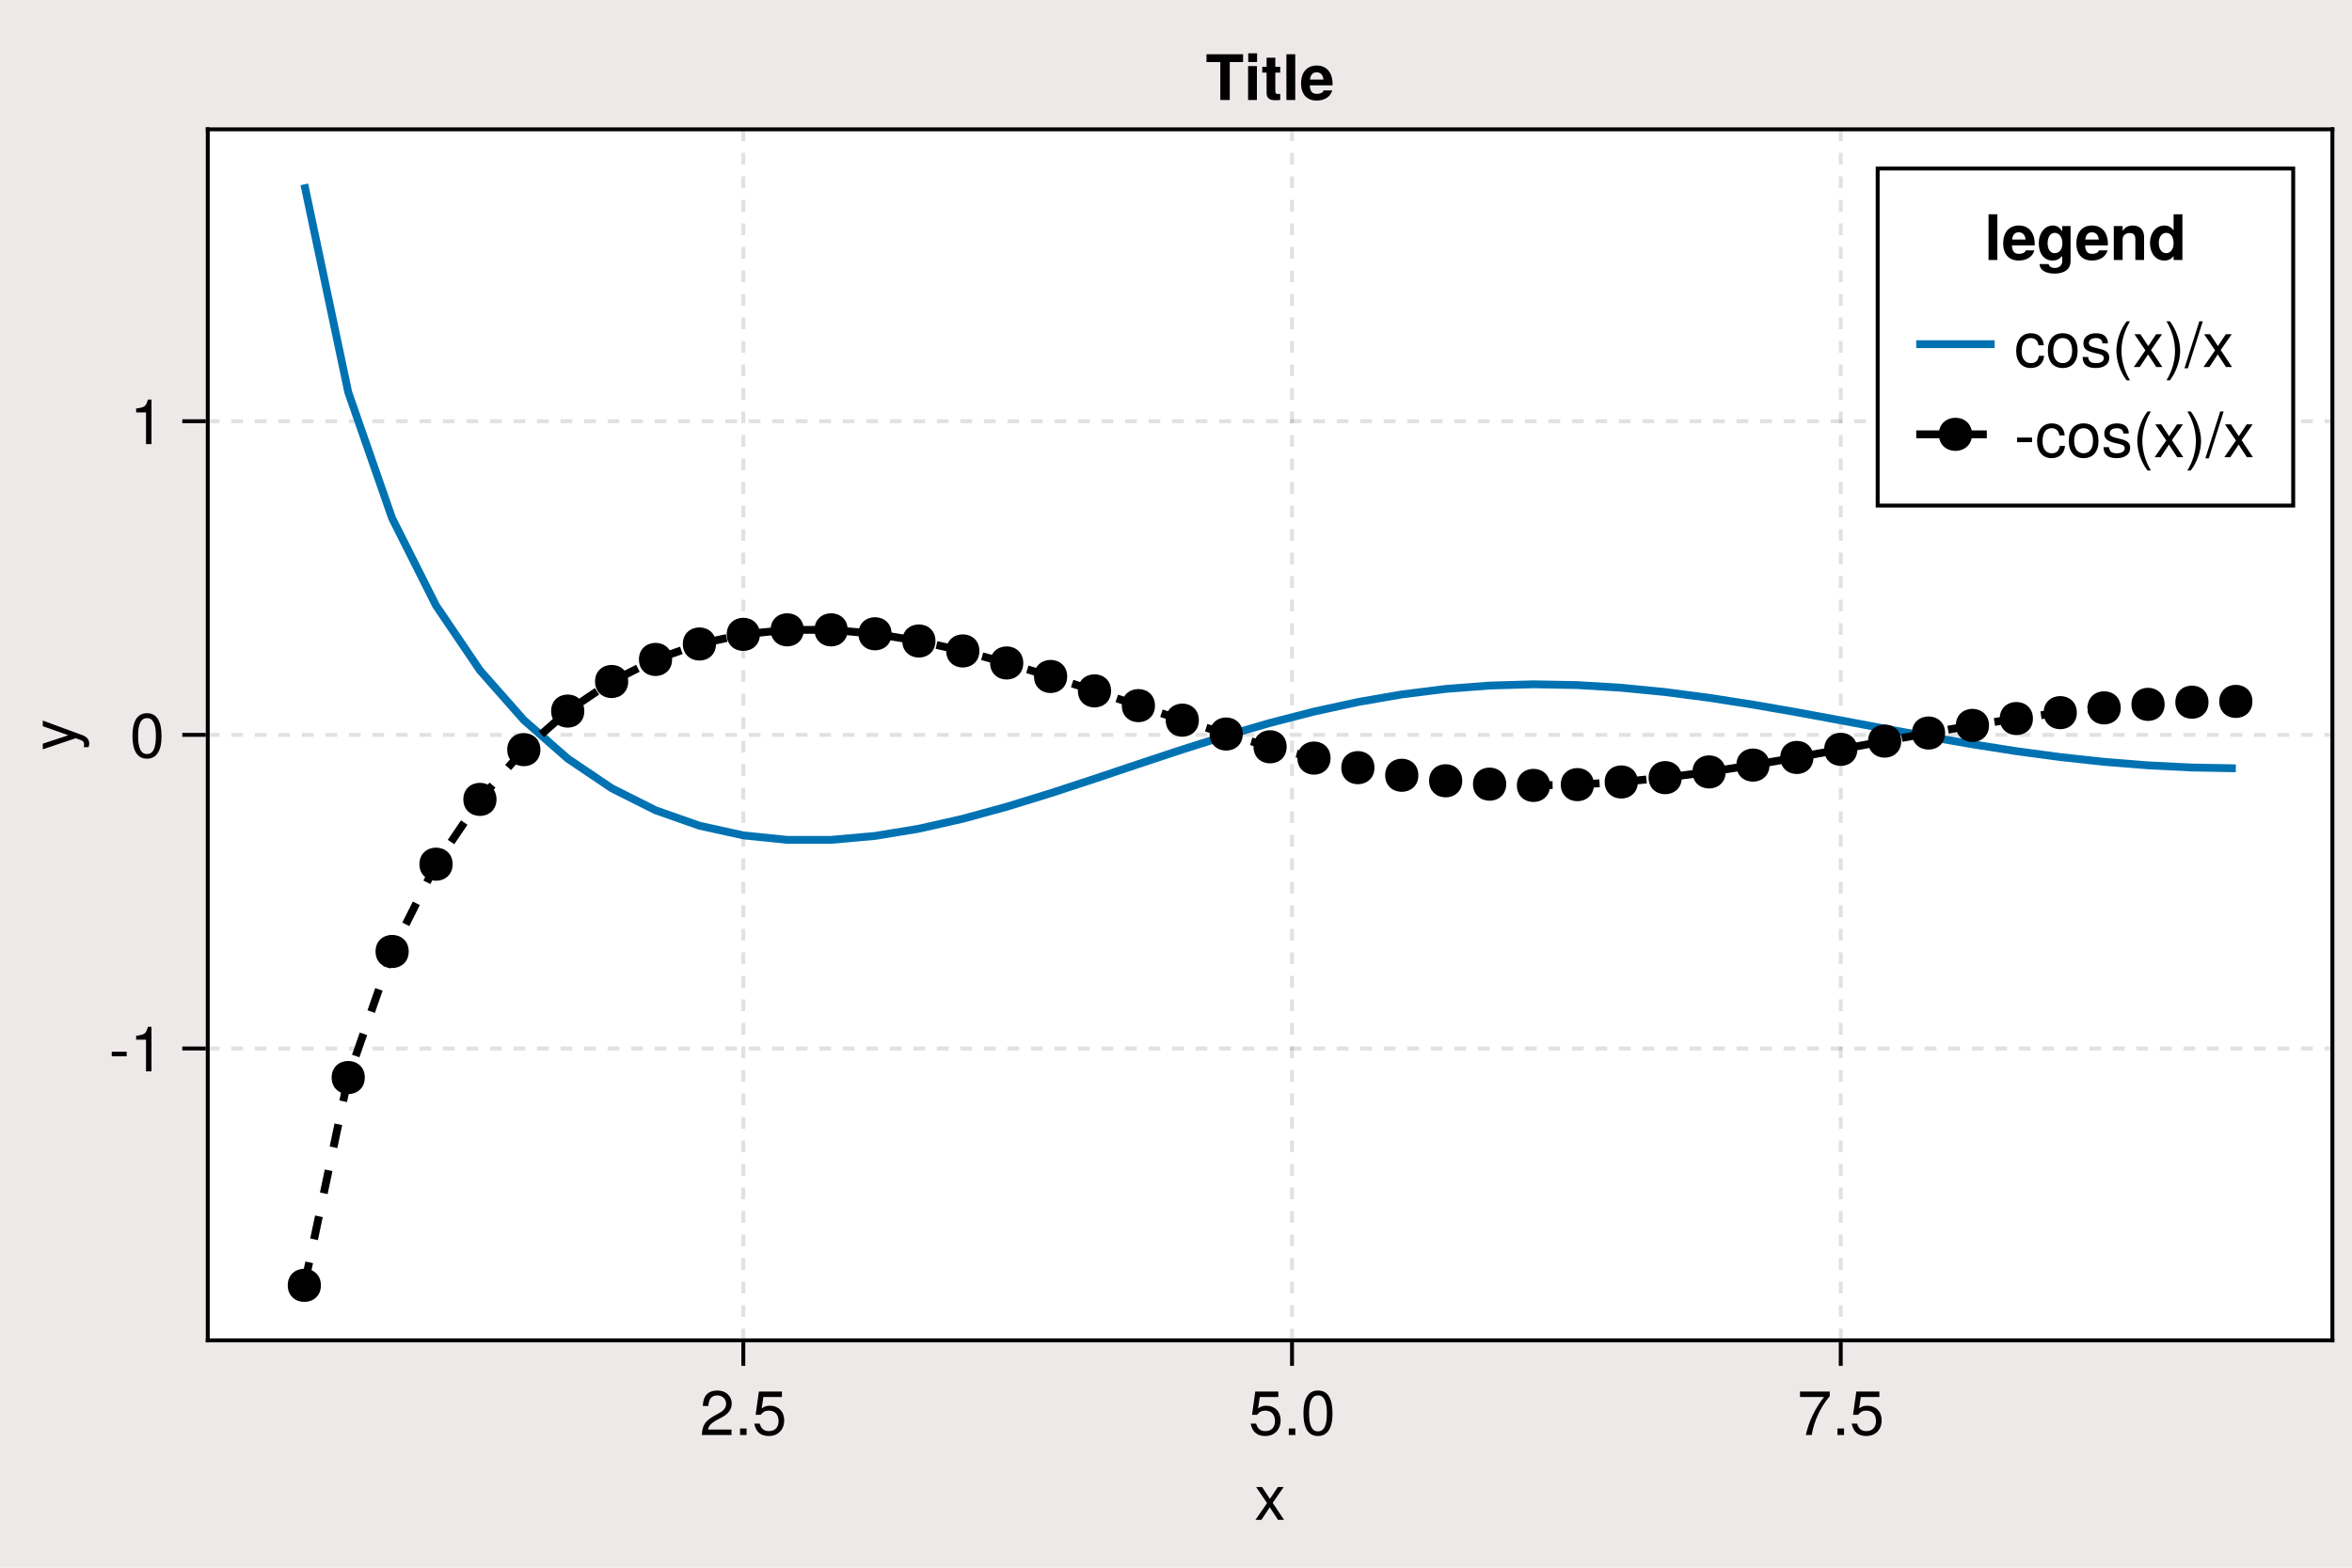 <?xml version="1.0" encoding="UTF-8"?>
<svg xmlns="http://www.w3.org/2000/svg" xmlns:xlink="http://www.w3.org/1999/xlink" width="450pt" height="300pt" viewBox="0 0 450 300" version="1.1">
<defs>
<g>
<symbol overflow="visible" id="glyph0-0-dmaV2WRz">
<path style="stroke:none;" d="M 0.234 -8.75 C 0.234 -8.75 0.234 0 0.234 0 C 0.234 0 5.641 0 5.641 0 C 5.641 0 5.641 -8.75 5.641 -8.75 C 5.641 -8.75 0.234 -8.75 0.234 -8.75 Z M 0.859 -0.625 C 0.859 -0.625 0.859 -8.125 0.859 -8.125 C 0.859 -8.125 5.016 -8.125 5.016 -8.125 C 5.016 -8.125 5.016 -0.625 5.016 -0.625 C 5.016 -0.625 0.859 -0.625 0.859 -0.625 Z M 0.859 -0.625 "/>
</symbol>
<symbol overflow="visible" id="glyph0-1-dmaV2WRz">
<path style="stroke:none;" d="M 5.672 0 C 5.672 0 4.516 0 4.516 0 C 4.516 0 2.938 -2.406 2.938 -2.406 C 2.938 -2.406 1.344 0 1.344 0 C 1.344 0 0.203 0 0.203 0 C 0.203 0 2.422 -3.203 2.422 -3.203 C 2.422 -3.203 0.328 -6.281 0.328 -6.281 C 0.328 -6.281 1.469 -6.281 1.469 -6.281 C 1.469 -6.281 2.969 -4.016 2.969 -4.016 C 2.969 -4.016 4.484 -6.281 4.484 -6.281 C 4.484 -6.281 5.609 -6.281 5.609 -6.281 C 5.609 -6.281 3.5 -3.25 3.5 -3.25 C 3.5 -3.25 5.672 0 5.672 0 Z M 5.672 0 "/>
</symbol>
<symbol overflow="visible" id="glyph0-2-dmaV2WRz">
<path style="stroke:none;" d="M 6.234 -7.438 C 4.453 -5.312 3.25 -2.75 2.781 0 C 2.781 0 1.656 0 1.656 0 C 2.25 -2.656 3.453 -5.141 5.141 -7.281 C 5.141 -7.281 0.547 -7.281 0.547 -7.281 C 0.547 -7.281 0.547 -8.328 0.547 -8.328 C 0.547 -8.328 6.234 -8.328 6.234 -8.328 C 6.234 -8.328 6.234 -7.438 6.234 -7.438 Z M 6.234 -7.438 "/>
</symbol>
<symbol overflow="visible" id="glyph1-0-dmaV2WRz">
<path style="stroke:none;" d="M 0.234 -8.75 C 0.234 -8.75 0.234 0 0.234 0 C 0.234 0 5.641 0 5.641 0 C 5.641 0 5.641 -8.75 5.641 -8.75 C 5.641 -8.75 0.234 -8.75 0.234 -8.75 Z M 0.859 -0.625 C 0.859 -0.625 0.859 -8.125 0.859 -8.125 C 0.859 -8.125 5.016 -8.125 5.016 -8.125 C 5.016 -8.125 5.016 -0.625 5.016 -0.625 C 5.016 -0.625 0.859 -0.625 0.859 -0.625 Z M 0.859 -0.625 "/>
</symbol>
<symbol overflow="visible" id="glyph1-1-dmaV2WRz">
<path style="stroke:none;" d="M 6.125 -6.016 C 6.125 -4.969 5.516 -4.078 4.328 -3.438 C 4.328 -3.438 3.125 -2.797 3.125 -2.797 C 2.094 -2.188 1.703 -1.734 1.594 -1.047 C 1.594 -1.047 6.078 -1.047 6.078 -1.047 C 6.078 -1.047 6.078 0 6.078 0 C 6.078 0 0.406 0 0.406 0 C 0.5 -1.875 1.016 -2.672 2.797 -3.688 C 2.797 -3.688 3.906 -4.312 3.906 -4.312 C 4.656 -4.734 5.047 -5.312 5.047 -5.984 C 5.047 -6.906 4.328 -7.578 3.375 -7.578 C 2.328 -7.578 1.734 -6.984 1.656 -5.562 C 1.656 -5.562 0.594 -5.562 0.594 -5.562 C 0.656 -7.625 1.672 -8.516 3.406 -8.516 C 5.016 -8.516 6.125 -7.453 6.125 -6.016 Z M 6.125 -6.016 "/>
</symbol>
<symbol overflow="visible" id="glyph1-2-dmaV2WRz">
<path style="stroke:none;" d="M 2.297 0 C 2.297 0 1.047 0 1.047 0 C 1.047 0 1.047 -1.25 1.047 -1.25 C 1.047 -1.25 2.297 -1.25 2.297 -1.25 C 2.297 -1.25 2.297 0 2.297 0 Z M 2.297 0 "/>
</symbol>
<symbol overflow="visible" id="glyph1-3-dmaV2WRz">
<path style="stroke:none;" d="M 6.156 -2.812 C 6.156 -1.016 4.953 0.188 3.234 0.188 C 1.734 0.188 0.766 -0.484 0.422 -2.188 C 0.422 -2.188 1.469 -2.188 1.469 -2.188 C 1.734 -1.219 2.297 -0.75 3.219 -0.75 C 4.375 -0.75 5.078 -1.453 5.078 -2.672 C 5.078 -3.938 4.359 -4.672 3.219 -4.672 C 2.562 -4.672 2.141 -4.469 1.656 -3.875 C 1.656 -3.875 0.688 -3.875 0.688 -3.875 C 0.688 -3.875 1.312 -8.328 1.312 -8.328 C 1.312 -8.328 5.719 -8.328 5.719 -8.328 C 5.719 -8.328 5.719 -7.281 5.719 -7.281 C 5.719 -7.281 2.172 -7.281 2.172 -7.281 C 2.172 -7.281 1.844 -5.094 1.844 -5.094 C 2.328 -5.453 2.812 -5.609 3.406 -5.609 C 5.047 -5.609 6.156 -4.5 6.156 -2.812 Z M 6.156 -2.812 "/>
</symbol>
<symbol overflow="visible" id="glyph1-4-dmaV2WRz">
<path style="stroke:none;" d="M 6.078 -4.094 C 6.078 -1.297 5.094 0.188 3.297 0.188 C 1.469 0.188 0.516 -1.297 0.516 -4.156 C 0.516 -7.016 1.469 -8.516 3.297 -8.516 C 5.141 -8.516 6.078 -7.047 6.078 -4.094 Z M 5 -4.188 C 5 -6.469 4.438 -7.578 3.297 -7.578 C 2.156 -7.578 1.594 -6.484 1.594 -4.156 C 1.594 -1.828 2.156 -0.703 3.281 -0.703 C 4.453 -0.703 5 -1.781 5 -4.188 Z M 5 -4.188 "/>
</symbol>
<symbol overflow="visible" id="glyph1-5-dmaV2WRz">
<path style="stroke:none;" d="M 4.156 0 C 4.156 0 3.109 0 3.109 0 C 3.109 0 3.109 -6.062 3.109 -6.062 C 3.109 -6.062 1.219 -6.062 1.219 -6.062 C 1.219 -6.062 1.219 -6.812 1.219 -6.812 C 2.859 -7.016 3.094 -7.203 3.469 -8.516 C 3.469 -8.516 4.156 -8.516 4.156 -8.516 C 4.156 -8.516 4.156 0 4.156 0 Z M 4.156 0 "/>
</symbol>
<symbol overflow="visible" id="glyph2-0-dmaV2WRz">
<path style="stroke:none;" d="M -8.75 -0.234 C -8.75 -0.234 0 -0.234 0 -0.234 C 0 -0.234 0 -5.641 0 -5.641 C 0 -5.641 -8.75 -5.641 -8.75 -5.641 C -8.75 -5.641 -8.75 -0.234 -8.75 -0.234 Z M -0.625 -0.859 C -0.625 -0.859 -8.125 -0.859 -8.125 -0.859 C -8.125 -0.859 -8.125 -5.016 -8.125 -5.016 C -8.125 -5.016 -0.625 -5.016 -0.625 -5.016 C -0.625 -5.016 -0.625 -0.859 -0.625 -0.859 Z M -0.625 -0.859 "/>
</symbol>
<symbol overflow="visible" id="glyph2-1-dmaV2WRz">
<path style="stroke:none;" d="M -6.281 -5.734 C -6.281 -5.734 1.312 -2.938 1.312 -2.938 C 2.219 -2.609 2.609 -2.031 2.609 -1.312 C 2.609 -1.062 2.562 -0.859 2.453 -0.641 C 2.453 -0.641 1.562 -0.641 1.562 -0.641 C 1.609 -0.859 1.625 -1.031 1.625 -1.172 C 1.625 -1.609 1.469 -1.812 1.016 -1.984 C 1.016 -1.984 0.031 -2.359 0.031 -2.359 C 0.031 -2.359 -6.281 -0.234 -6.281 -0.234 C -6.281 -0.234 -6.281 -1.312 -6.281 -1.312 C -6.281 -1.312 -1.391 -2.922 -1.391 -2.922 C -1.391 -2.922 -6.281 -4.656 -6.281 -4.656 C -6.281 -4.656 -6.281 -5.734 -6.281 -5.734 Z M -6.281 -5.734 "/>
</symbol>
<symbol overflow="visible" id="glyph3-0-dmaV2WRz">
<path style="stroke:none;" d="M 0.234 -8.75 C 0.234 -8.75 0.234 0 0.234 0 C 0.234 0 5.641 0 5.641 0 C 5.641 0 5.641 -8.75 5.641 -8.75 C 5.641 -8.75 0.234 -8.75 0.234 -8.75 Z M 0.859 -0.625 C 0.859 -0.625 0.859 -8.125 0.859 -8.125 C 0.859 -8.125 5.016 -8.125 5.016 -8.125 C 5.016 -8.125 5.016 -0.625 5.016 -0.625 C 5.016 -0.625 0.859 -0.625 0.859 -0.625 Z M 0.859 -0.625 "/>
</symbol>
<symbol overflow="visible" id="glyph3-1-dmaV2WRz">
<path style="stroke:none;" d="M 3.406 -2.875 C 3.406 -2.875 0.547 -2.875 0.547 -2.875 C 0.547 -2.875 0.547 -3.75 0.547 -3.75 C 0.547 -3.75 3.406 -3.75 3.406 -3.75 C 3.406 -3.75 3.406 -2.875 3.406 -2.875 Z M 3.406 -2.875 "/>
</symbol>
<symbol overflow="visible" id="glyph4-0-dmaV2WRz">
<path style="stroke:none;" d="M 0.234 -8.75 C 0.234 -8.75 0.234 0 0.234 0 C 0.234 0 5.641 0 5.641 0 C 5.641 0 5.641 -8.75 5.641 -8.75 C 5.641 -8.75 0.234 -8.75 0.234 -8.75 Z M 0.859 -0.625 C 0.859 -0.625 0.859 -8.125 0.859 -8.125 C 0.859 -8.125 5.016 -8.125 5.016 -8.125 C 5.016 -8.125 5.016 -0.625 5.016 -0.625 C 5.016 -0.625 0.859 -0.625 0.859 -0.625 Z M 0.859 -0.625 "/>
</symbol>
<symbol overflow="visible" id="glyph4-1-dmaV2WRz">
<path style="stroke:none;" d="M 6.078 -4.094 C 6.078 -1.297 5.094 0.188 3.297 0.188 C 1.469 0.188 0.516 -1.297 0.516 -4.156 C 0.516 -7.016 1.469 -8.516 3.297 -8.516 C 5.141 -8.516 6.078 -7.047 6.078 -4.094 Z M 5 -4.188 C 5 -6.469 4.438 -7.578 3.297 -7.578 C 2.156 -7.578 1.594 -6.484 1.594 -4.156 C 1.594 -1.828 2.156 -0.703 3.281 -0.703 C 4.453 -0.703 5 -1.781 5 -4.188 Z M 5 -4.188 "/>
</symbol>
<symbol overflow="visible" id="glyph4-2-dmaV2WRz">
<path style="stroke:none;" d="M 4.156 0 C 4.156 0 3.109 0 3.109 0 C 3.109 0 3.109 -6.062 3.109 -6.062 C 3.109 -6.062 1.219 -6.062 1.219 -6.062 C 1.219 -6.062 1.219 -6.812 1.219 -6.812 C 2.859 -7.016 3.094 -7.203 3.469 -8.516 C 3.469 -8.516 4.156 -8.516 4.156 -8.516 C 4.156 -8.516 4.156 0 4.156 0 Z M 4.156 0 "/>
</symbol>
<symbol overflow="visible" id="glyph5-0-dmaV2WRz">
<path style="stroke:none;" d="M 0.234 -8.75 C 0.234 -8.75 0.234 0 0.234 0 C 0.234 0 5.641 0 5.641 0 C 5.641 0 5.641 -8.75 5.641 -8.75 C 5.641 -8.75 0.234 -8.75 0.234 -8.75 Z M 0.859 -0.625 C 0.859 -0.625 0.859 -8.125 0.859 -8.125 C 0.859 -8.125 5.016 -8.125 5.016 -8.125 C 5.016 -8.125 5.016 -0.625 5.016 -0.625 C 5.016 -0.625 0.859 -0.625 0.859 -0.625 Z M 0.859 -0.625 "/>
</symbol>
<symbol overflow="visible" id="glyph5-1-dmaV2WRz">
<path style="stroke:none;" d="M 7.172 -7.25 C 7.172 -7.25 4.625 -7.25 4.625 -7.25 C 4.625 -7.25 4.625 0 4.625 0 C 4.625 0 2.812 0 2.812 0 C 2.812 0 2.812 -7.25 2.812 -7.25 C 2.812 -7.25 0.172 -7.25 0.172 -7.25 C 0.172 -7.25 0.172 -8.75 0.172 -8.75 C 0.172 -8.75 7.172 -8.75 7.172 -8.75 C 7.172 -8.75 7.172 -7.25 7.172 -7.25 Z M 7.172 -7.25 "/>
</symbol>
<symbol overflow="visible" id="glyph5-2-dmaV2WRz">
<path style="stroke:none;" d="M 6.484 0.219 C 6.484 1.734 5.359 2.609 3.406 2.609 C 1.625 2.609 0.562 1.844 0.547 0.781 C 0.547 0.781 2.281 0.781 2.281 0.781 C 2.406 1.266 2.828 1.531 3.469 1.531 C 4.312 1.531 4.891 1 4.891 0.219 C 4.891 0.219 4.891 -0.75 4.891 -0.75 C 4.266 -0.125 3.812 0.109 3.062 0.109 C 1.469 0.109 0.406 -1.156 0.406 -3.172 C 0.406 -5.172 1.562 -6.594 3.094 -6.594 C 3.844 -6.594 4.391 -6.25 4.891 -5.484 C 4.891 -5.484 4.891 -6.484 4.891 -6.484 C 4.891 -6.484 6.484 -6.484 6.484 -6.484 C 6.484 -6.484 6.484 0.219 6.484 0.219 Z M 4.922 -3.188 C 4.922 -4.391 4.297 -5.188 3.453 -5.188 C 2.641 -5.188 2.094 -4.422 2.094 -3.188 C 2.094 -2.016 2.641 -1.297 3.438 -1.297 C 4.312 -1.297 4.922 -2.016 4.922 -3.188 Z M 4.922 -3.188 "/>
</symbol>
<symbol overflow="visible" id="glyph5-3-dmaV2WRz">
<path style="stroke:none;" d="M 6.297 -3 C 6.297 -3 6.281 -2.797 6.281 -2.797 C 6.281 -2.797 1.938 -2.797 1.938 -2.797 C 1.984 -1.531 2.5 -1.172 3.281 -1.172 C 3.906 -1.172 4.422 -1.359 4.578 -1.828 C 4.578 -1.828 6.234 -1.828 6.234 -1.828 C 5.859 -0.547 4.688 0.109 3.234 0.109 C 1.391 0.109 0.266 -1.078 0.266 -3.156 C 0.266 -5.328 1.406 -6.594 3.266 -6.594 C 5.172 -6.594 6.297 -5.234 6.297 -3 Z M 4.547 -3.906 C 4.469 -4.844 3.953 -5.297 3.234 -5.297 C 2.5 -5.297 2.078 -4.812 1.969 -3.906 C 1.969 -3.906 4.547 -3.906 4.547 -3.906 Z M 4.547 -3.906 "/>
</symbol>
<symbol overflow="visible" id="glyph5-4-dmaV2WRz">
<path style="stroke:none;" d="M 6.547 0 C 6.547 0 4.875 0 4.875 0 C 4.875 0 4.875 -4 4.875 -4 C 4.875 -4.766 4.516 -5.156 3.797 -5.156 C 2.969 -5.156 2.438 -4.656 2.438 -3.891 C 2.438 -3.891 2.438 0 2.438 0 C 2.438 0 0.75 0 0.75 0 C 0.75 0 0.75 -6.484 0.75 -6.484 C 0.75 -6.484 2.438 -6.484 2.438 -6.484 C 2.438 -6.484 2.438 -5.547 2.438 -5.547 C 2.922 -6.266 3.5 -6.594 4.375 -6.594 C 5.766 -6.594 6.547 -5.766 6.547 -4.344 C 6.547 -4.344 6.547 0 6.547 0 Z M 6.547 0 "/>
</symbol>
<symbol overflow="visible" id="glyph5-5-dmaV2WRz">
<path style="stroke:none;" d="M 6.547 0 C 6.547 0 4.859 0 4.859 0 C 4.859 0 4.859 -0.75 4.859 -0.75 C 4.438 -0.188 3.875 0.109 3.078 0.109 C 1.359 0.109 0.344 -1.391 0.344 -3.234 C 0.344 -5.188 1.531 -6.594 3.078 -6.594 C 3.875 -6.594 4.438 -6.281 4.859 -5.641 C 4.859 -5.641 4.859 -8.75 4.859 -8.75 C 4.859 -8.75 6.547 -8.75 6.547 -8.75 C 6.547 -8.75 6.547 0 6.547 0 Z M 4.859 -3.203 C 4.859 -4.438 4.297 -5.188 3.438 -5.188 C 2.609 -5.188 2.031 -4.422 2.031 -3.234 C 2.031 -2.047 2.609 -1.297 3.438 -1.297 C 4.281 -1.297 4.859 -2.031 4.859 -3.203 Z M 4.859 -3.203 "/>
</symbol>
<symbol overflow="visible" id="glyph6-0-dmaV2WRz">
<path style="stroke:none;" d="M 0.234 -8.75 C 0.234 -8.75 0.234 0 0.234 0 C 0.234 0 5.641 0 5.641 0 C 5.641 0 5.641 -8.75 5.641 -8.75 C 5.641 -8.75 0.234 -8.75 0.234 -8.75 Z M 0.859 -0.625 C 0.859 -0.625 0.859 -8.125 0.859 -8.125 C 0.859 -8.125 5.016 -8.125 5.016 -8.125 C 5.016 -8.125 5.016 -0.625 5.016 -0.625 C 5.016 -0.625 0.859 -0.625 0.859 -0.625 Z M 0.859 -0.625 "/>
</symbol>
<symbol overflow="visible" id="glyph6-1-dmaV2WRz">
<path style="stroke:none;" d="M 2.484 0 C 2.484 0 0.797 0 0.797 0 C 0.797 0 0.797 -6.484 0.797 -6.484 C 0.797 -6.484 2.484 -6.484 2.484 -6.484 C 2.484 -6.484 2.484 0 2.484 0 Z M 2.516 -7.266 C 2.516 -7.266 0.828 -7.266 0.828 -7.266 C 0.828 -7.266 0.828 -8.938 0.828 -8.938 C 0.828 -8.938 2.516 -8.938 2.516 -8.938 C 2.516 -8.938 2.516 -7.266 2.516 -7.266 Z M 2.516 -7.266 "/>
</symbol>
<symbol overflow="visible" id="glyph6-2-dmaV2WRz">
<path style="stroke:none;" d="M 3.609 0 C 3.312 0.016 3.016 0.047 2.641 0.047 C 1.531 0.047 1 -0.375 1 -1.391 C 1 -1.391 1 -5.234 1 -5.234 C 1 -5.234 0.172 -5.234 0.172 -5.234 C 0.172 -5.234 0.172 -6.344 0.172 -6.344 C 0.172 -6.344 1 -6.344 1 -6.344 C 1 -6.344 1 -8.094 1 -8.094 C 1 -8.094 2.672 -8.094 2.672 -8.094 C 2.672 -8.094 2.672 -6.344 2.672 -6.344 C 2.672 -6.344 3.609 -6.344 3.609 -6.344 C 3.609 -6.344 3.609 -5.234 3.609 -5.234 C 3.609 -5.234 2.672 -5.234 2.672 -5.234 C 2.672 -5.234 2.672 -1.844 2.672 -1.844 C 2.672 -1.266 2.781 -1.141 3.234 -1.141 C 3.344 -1.141 3.438 -1.156 3.609 -1.172 C 3.609 -1.172 3.609 0 3.609 0 Z M 3.609 0 "/>
</symbol>
<symbol overflow="visible" id="glyph6-3-dmaV2WRz">
<path style="stroke:none;" d="M 2.484 0 C 2.484 0 0.797 0 0.797 0 C 0.797 0 0.797 -8.75 0.797 -8.75 C 0.797 -8.75 2.484 -8.75 2.484 -8.75 C 2.484 -8.75 2.484 0 2.484 0 Z M 2.484 0 "/>
</symbol>
<symbol overflow="visible" id="glyph6-4-dmaV2WRz">
<path style="stroke:none;" d="M 6.297 -3 C 6.297 -3 6.281 -2.797 6.281 -2.797 C 6.281 -2.797 1.938 -2.797 1.938 -2.797 C 1.984 -1.531 2.5 -1.172 3.281 -1.172 C 3.906 -1.172 4.422 -1.359 4.578 -1.828 C 4.578 -1.828 6.234 -1.828 6.234 -1.828 C 5.859 -0.547 4.688 0.109 3.234 0.109 C 1.391 0.109 0.266 -1.078 0.266 -3.156 C 0.266 -5.328 1.406 -6.594 3.266 -6.594 C 5.172 -6.594 6.297 -5.234 6.297 -3 Z M 4.547 -3.906 C 4.469 -4.844 3.953 -5.297 3.234 -5.297 C 2.5 -5.297 2.078 -4.812 1.969 -3.906 C 1.969 -3.906 4.547 -3.906 4.547 -3.906 Z M 4.547 -3.906 "/>
</symbol>
<symbol overflow="visible" id="glyph7-0-dmaV2WRz">
<path style="stroke:none;" d="M 0.234 -8.75 C 0.234 -8.75 0.234 0 0.234 0 C 0.234 0 5.641 0 5.641 0 C 5.641 0 5.641 -8.75 5.641 -8.75 C 5.641 -8.75 0.234 -8.75 0.234 -8.75 Z M 0.859 -0.625 C 0.859 -0.625 0.859 -8.125 0.859 -8.125 C 0.859 -8.125 5.016 -8.125 5.016 -8.125 C 5.016 -8.125 5.016 -0.625 5.016 -0.625 C 5.016 -0.625 0.859 -0.625 0.859 -0.625 Z M 0.859 -0.625 "/>
</symbol>
<symbol overflow="visible" id="glyph7-1-dmaV2WRz">
<path style="stroke:none;" d="M 2.484 0 C 2.484 0 0.797 0 0.797 0 C 0.797 0 0.797 -8.75 0.797 -8.75 C 0.797 -8.75 2.484 -8.75 2.484 -8.75 C 2.484 -8.75 2.484 0 2.484 0 Z M 2.484 0 "/>
</symbol>
<symbol overflow="visible" id="glyph7-2-dmaV2WRz">
<path style="stroke:none;" d="M 6.297 -3 C 6.297 -3 6.281 -2.797 6.281 -2.797 C 6.281 -2.797 1.938 -2.797 1.938 -2.797 C 1.984 -1.531 2.5 -1.172 3.281 -1.172 C 3.906 -1.172 4.422 -1.359 4.578 -1.828 C 4.578 -1.828 6.234 -1.828 6.234 -1.828 C 5.859 -0.547 4.688 0.109 3.234 0.109 C 1.391 0.109 0.266 -1.078 0.266 -3.156 C 0.266 -5.328 1.406 -6.594 3.266 -6.594 C 5.172 -6.594 6.297 -5.234 6.297 -3 Z M 4.547 -3.906 C 4.469 -4.844 3.953 -5.297 3.234 -5.297 C 2.5 -5.297 2.078 -4.812 1.969 -3.906 C 1.969 -3.906 4.547 -3.906 4.547 -3.906 Z M 4.547 -3.906 "/>
</symbol>
<symbol overflow="visible" id="glyph8-0-dmaV2WRz">
<path style="stroke:none;" d="M 0.234 -8.75 C 0.234 -8.75 0.234 0 0.234 0 C 0.234 0 5.641 0 5.641 0 C 5.641 0 5.641 -8.75 5.641 -8.75 C 5.641 -8.75 0.234 -8.75 0.234 -8.75 Z M 0.859 -0.625 C 0.859 -0.625 0.859 -8.125 0.859 -8.125 C 0.859 -8.125 5.016 -8.125 5.016 -8.125 C 5.016 -8.125 5.016 -0.625 5.016 -0.625 C 5.016 -0.625 0.859 -0.625 0.859 -0.625 Z M 0.859 -0.625 "/>
</symbol>
<symbol overflow="visible" id="glyph8-1-dmaV2WRz">
<path style="stroke:none;" d="M 5.719 -2.156 C 5.609 -0.719 4.656 0.188 3.156 0.188 C 1.453 0.188 0.375 -1.062 0.375 -3.078 C 0.375 -5.172 1.469 -6.469 3.172 -6.469 C 4.578 -6.469 5.531 -5.719 5.656 -4.172 C 5.656 -4.172 4.641 -4.172 4.641 -4.172 C 4.531 -5.047 4 -5.547 3.156 -5.547 C 2.062 -5.547 1.422 -4.656 1.422 -3.078 C 1.422 -1.594 2.078 -0.75 3.188 -0.75 C 4.031 -0.75 4.547 -1.156 4.719 -2.156 C 4.719 -2.156 5.719 -2.156 5.719 -2.156 Z M 5.719 -2.156 "/>
</symbol>
<symbol overflow="visible" id="glyph8-2-dmaV2WRz">
<path style="stroke:none;" d="M 6.125 -3.094 C 6.125 -1.031 5.047 0.188 3.281 0.188 C 1.484 0.188 0.438 -1.031 0.438 -3.141 C 0.438 -5.25 1.5 -6.469 3.266 -6.469 C 5.078 -6.469 6.125 -5.266 6.125 -3.094 Z M 5.078 -3.109 C 5.078 -4.672 4.406 -5.547 3.281 -5.547 C 2.156 -5.547 1.469 -4.656 1.469 -3.141 C 1.469 -1.625 2.156 -0.75 3.281 -0.75 C 4.375 -0.75 5.078 -1.625 5.078 -3.109 Z M 5.078 -3.109 "/>
</symbol>
<symbol overflow="visible" id="glyph8-3-dmaV2WRz">
<path style="stroke:none;" d="M 5.516 -1.766 C 5.516 -0.547 4.5 0.188 2.922 0.188 C 1.266 0.188 0.453 -0.469 0.406 -1.922 C 0.406 -1.922 1.469 -1.922 1.469 -1.922 C 1.594 -0.953 2.094 -0.75 3 -0.75 C 3.875 -0.75 4.469 -1.094 4.469 -1.688 C 4.469 -2.141 4.188 -2.344 3.484 -2.516 C 3.484 -2.516 2.562 -2.734 2.562 -2.734 C 1.062 -3.094 0.562 -3.562 0.562 -4.547 C 0.562 -5.719 1.516 -6.469 2.969 -6.469 C 4.422 -6.469 5.25 -5.766 5.25 -4.531 C 5.25 -4.531 4.203 -4.531 4.203 -4.531 C 4.172 -5.203 3.75 -5.547 2.938 -5.547 C 2.125 -5.547 1.609 -5.172 1.609 -4.594 C 1.609 -4.156 1.953 -3.891 2.766 -3.703 C 2.766 -3.703 3.734 -3.469 3.734 -3.469 C 4.984 -3.172 5.516 -2.703 5.516 -1.766 Z M 5.516 -1.766 "/>
</symbol>
<symbol overflow="visible" id="glyph8-4-dmaV2WRz">
<path style="stroke:none;" d="M 3.484 2.547 C 3.484 2.547 2.828 2.547 2.828 2.547 C 1.625 0.969 0.875 -1.219 0.875 -3.109 C 0.875 -4.984 1.625 -7.172 2.828 -8.75 C 2.828 -8.75 3.484 -8.75 3.484 -8.75 C 2.438 -7.047 1.844 -5.016 1.844 -3.109 C 1.844 -1.188 2.438 0.828 3.484 2.547 Z M 3.484 2.547 "/>
</symbol>
<symbol overflow="visible" id="glyph8-5-dmaV2WRz">
<path style="stroke:none;" d="M 5.672 0 C 5.672 0 4.516 0 4.516 0 C 4.516 0 2.938 -2.406 2.938 -2.406 C 2.938 -2.406 1.344 0 1.344 0 C 1.344 0 0.203 0 0.203 0 C 0.203 0 2.422 -3.203 2.422 -3.203 C 2.422 -3.203 0.328 -6.281 0.328 -6.281 C 0.328 -6.281 1.469 -6.281 1.469 -6.281 C 1.469 -6.281 2.969 -4.016 2.969 -4.016 C 2.969 -4.016 4.484 -6.281 4.484 -6.281 C 4.484 -6.281 5.609 -6.281 5.609 -6.281 C 5.609 -6.281 3.5 -3.25 3.5 -3.25 C 3.5 -3.25 5.672 0 5.672 0 Z M 5.672 0 "/>
</symbol>
<symbol overflow="visible" id="glyph8-6-dmaV2WRz">
<path style="stroke:none;" d="M 3.078 -3.094 C 3.078 -1.219 2.312 0.969 1.109 2.547 C 1.109 2.547 0.453 2.547 0.453 2.547 C 1.516 0.844 2.094 -1.188 2.094 -3.094 C 2.094 -5.016 1.516 -7.031 0.453 -8.75 C 0.453 -8.75 1.109 -8.75 1.109 -8.75 C 2.312 -7.172 3.078 -4.984 3.078 -3.094 Z M 3.078 -3.094 "/>
</symbol>
<symbol overflow="visible" id="glyph9-0-dmaV2WRz">
<path style="stroke:none;" d="M 0.234 -8.75 C 0.234 -8.75 0.234 0 0.234 0 C 0.234 0 5.641 0 5.641 0 C 5.641 0 5.641 -8.75 5.641 -8.75 C 5.641 -8.75 0.234 -8.75 0.234 -8.75 Z M 0.859 -0.625 C 0.859 -0.625 0.859 -8.125 0.859 -8.125 C 0.859 -8.125 5.016 -8.125 5.016 -8.125 C 5.016 -8.125 5.016 -0.625 5.016 -0.625 C 5.016 -0.625 0.859 -0.625 0.859 -0.625 Z M 0.859 -0.625 "/>
</symbol>
<symbol overflow="visible" id="glyph9-1-dmaV2WRz">
<path style="stroke:none;" d="M 3.406 -8.75 C 3.406 -8.75 0.562 0.234 0.562 0.234 C 0.562 0.234 -0.094 0.234 -0.094 0.234 C -0.094 0.234 2.75 -8.75 2.75 -8.75 C 2.75 -8.75 3.406 -8.75 3.406 -8.75 Z M 3.406 -8.75 "/>
</symbol>
<symbol overflow="visible" id="glyph10-0-dmaV2WRz">
<path style="stroke:none;" d="M 0.234 -8.75 C 0.234 -8.75 0.234 0 0.234 0 C 0.234 0 5.641 0 5.641 0 C 5.641 0 5.641 -8.75 5.641 -8.75 C 5.641 -8.75 0.234 -8.75 0.234 -8.75 Z M 0.859 -0.625 C 0.859 -0.625 0.859 -8.125 0.859 -8.125 C 0.859 -8.125 5.016 -8.125 5.016 -8.125 C 5.016 -8.125 5.016 -0.625 5.016 -0.625 C 5.016 -0.625 0.859 -0.625 0.859 -0.625 Z M 0.859 -0.625 "/>
</symbol>
<symbol overflow="visible" id="glyph10-1-dmaV2WRz">
<path style="stroke:none;" d="M 3.406 -2.875 C 3.406 -2.875 0.547 -2.875 0.547 -2.875 C 0.547 -2.875 0.547 -3.75 0.547 -3.75 C 0.547 -3.75 3.406 -3.75 3.406 -3.75 C 3.406 -3.75 3.406 -2.875 3.406 -2.875 Z M 3.406 -2.875 "/>
</symbol>
<symbol overflow="visible" id="glyph10-2-dmaV2WRz">
<path style="stroke:none;" d="M 5.719 -2.156 C 5.609 -0.719 4.656 0.188 3.156 0.188 C 1.453 0.188 0.375 -1.062 0.375 -3.078 C 0.375 -5.172 1.469 -6.469 3.172 -6.469 C 4.578 -6.469 5.531 -5.719 5.656 -4.172 C 5.656 -4.172 4.641 -4.172 4.641 -4.172 C 4.531 -5.047 4 -5.547 3.156 -5.547 C 2.062 -5.547 1.422 -4.656 1.422 -3.078 C 1.422 -1.594 2.078 -0.75 3.188 -0.75 C 4.031 -0.75 4.547 -1.156 4.719 -2.156 C 4.719 -2.156 5.719 -2.156 5.719 -2.156 Z M 5.719 -2.156 "/>
</symbol>
<symbol overflow="visible" id="glyph10-3-dmaV2WRz">
<path style="stroke:none;" d="M 6.125 -3.094 C 6.125 -1.031 5.047 0.188 3.281 0.188 C 1.484 0.188 0.438 -1.031 0.438 -3.141 C 0.438 -5.25 1.5 -6.469 3.266 -6.469 C 5.078 -6.469 6.125 -5.266 6.125 -3.094 Z M 5.078 -3.109 C 5.078 -4.672 4.406 -5.547 3.281 -5.547 C 2.156 -5.547 1.469 -4.656 1.469 -3.141 C 1.469 -1.625 2.156 -0.75 3.281 -0.75 C 4.375 -0.75 5.078 -1.625 5.078 -3.109 Z M 5.078 -3.109 "/>
</symbol>
<symbol overflow="visible" id="glyph10-4-dmaV2WRz">
<path style="stroke:none;" d="M 5.516 -1.766 C 5.516 -0.547 4.5 0.188 2.922 0.188 C 1.266 0.188 0.453 -0.469 0.406 -1.922 C 0.406 -1.922 1.469 -1.922 1.469 -1.922 C 1.594 -0.953 2.094 -0.75 3 -0.75 C 3.875 -0.75 4.469 -1.094 4.469 -1.688 C 4.469 -2.141 4.188 -2.344 3.484 -2.516 C 3.484 -2.516 2.562 -2.734 2.562 -2.734 C 1.062 -3.094 0.562 -3.562 0.562 -4.547 C 0.562 -5.719 1.516 -6.469 2.969 -6.469 C 4.422 -6.469 5.25 -5.766 5.25 -4.531 C 5.25 -4.531 4.203 -4.531 4.203 -4.531 C 4.172 -5.203 3.75 -5.547 2.938 -5.547 C 2.125 -5.547 1.609 -5.172 1.609 -4.594 C 1.609 -4.156 1.953 -3.891 2.766 -3.703 C 2.766 -3.703 3.734 -3.469 3.734 -3.469 C 4.984 -3.172 5.516 -2.703 5.516 -1.766 Z M 5.516 -1.766 "/>
</symbol>
<symbol overflow="visible" id="glyph10-5-dmaV2WRz">
<path style="stroke:none;" d="M 3.484 2.547 C 3.484 2.547 2.828 2.547 2.828 2.547 C 1.625 0.969 0.875 -1.219 0.875 -3.109 C 0.875 -4.984 1.625 -7.172 2.828 -8.75 C 2.828 -8.75 3.484 -8.75 3.484 -8.75 C 2.438 -7.047 1.844 -5.016 1.844 -3.109 C 1.844 -1.188 2.438 0.828 3.484 2.547 Z M 3.484 2.547 "/>
</symbol>
<symbol overflow="visible" id="glyph10-6-dmaV2WRz">
<path style="stroke:none;" d="M 5.672 0 C 5.672 0 4.516 0 4.516 0 C 4.516 0 2.938 -2.406 2.938 -2.406 C 2.938 -2.406 1.344 0 1.344 0 C 1.344 0 0.203 0 0.203 0 C 0.203 0 2.422 -3.203 2.422 -3.203 C 2.422 -3.203 0.328 -6.281 0.328 -6.281 C 0.328 -6.281 1.469 -6.281 1.469 -6.281 C 1.469 -6.281 2.969 -4.016 2.969 -4.016 C 2.969 -4.016 4.484 -6.281 4.484 -6.281 C 4.484 -6.281 5.609 -6.281 5.609 -6.281 C 5.609 -6.281 3.5 -3.25 3.5 -3.25 C 3.5 -3.25 5.672 0 5.672 0 Z M 5.672 0 "/>
</symbol>
<symbol overflow="visible" id="glyph10-7-dmaV2WRz">
<path style="stroke:none;" d="M 3.406 -8.75 C 3.406 -8.75 0.562 0.234 0.562 0.234 C 0.562 0.234 -0.094 0.234 -0.094 0.234 C -0.094 0.234 2.75 -8.75 2.75 -8.75 C 2.75 -8.75 3.406 -8.75 3.406 -8.75 Z M 3.406 -8.75 "/>
</symbol>
<symbol overflow="visible" id="glyph11-0-dmaV2WRz">
<path style="stroke:none;" d="M 0.234 -8.75 C 0.234 -8.75 0.234 0 0.234 0 C 0.234 0 5.641 0 5.641 0 C 5.641 0 5.641 -8.75 5.641 -8.75 C 5.641 -8.75 0.234 -8.75 0.234 -8.75 Z M 0.859 -0.625 C 0.859 -0.625 0.859 -8.125 0.859 -8.125 C 0.859 -8.125 5.016 -8.125 5.016 -8.125 C 5.016 -8.125 5.016 -0.625 5.016 -0.625 C 5.016 -0.625 0.859 -0.625 0.859 -0.625 Z M 0.859 -0.625 "/>
</symbol>
<symbol overflow="visible" id="glyph11-1-dmaV2WRz">
<path style="stroke:none;" d="M 3.078 -3.094 C 3.078 -1.219 2.312 0.969 1.109 2.547 C 1.109 2.547 0.453 2.547 0.453 2.547 C 1.516 0.844 2.094 -1.188 2.094 -3.094 C 2.094 -5.016 1.516 -7.031 0.453 -8.75 C 0.453 -8.75 1.109 -8.75 1.109 -8.75 C 2.312 -7.172 3.078 -4.984 3.078 -3.094 Z M 3.078 -3.094 "/>
</symbol>
</g>
</defs>
<g id="surface1-dmaV2WRz">
<rect x="0" y="0" width="450" height="300" style="fill:rgb(93.333%,91.373%,91.373%);fill-opacity:1;stroke:none;"/>
<path style=" stroke:none;fill-rule:nonzero;fill:rgb(100%,100%,100%);fill-opacity:1;" d="M 39.75 256.5 L 446.25 256.5 L 446.25 24.75 L 39.75 24.75 Z M 39.75 256.5 "/>
<path style="fill:none;stroke-width:1;stroke-linecap:butt;stroke-linejoin:miter;stroke:rgb(0%,0%,0%);stroke-opacity:0.12;stroke-dasharray:3,3;stroke-miterlimit:2;" d="M 189.62 342 L 189.62 33 " transform="matrix(0.75,0,0,0.75,0,0)"/>
<path style="fill:none;stroke-width:1;stroke-linecap:butt;stroke-linejoin:miter;stroke:rgb(0%,0%,0%);stroke-opacity:0.12;stroke-dasharray:3,3;stroke-miterlimit:2;" d="M 329.599 342 L 329.599 33 " transform="matrix(0.75,0,0,0.75,0,0)"/>
<path style="fill:none;stroke-width:1;stroke-linecap:butt;stroke-linejoin:miter;stroke:rgb(0%,0%,0%);stroke-opacity:0.12;stroke-dasharray:3,3;stroke-miterlimit:2;" d="M 469.578 342 L 469.578 33 " transform="matrix(0.75,0,0,0.75,0,0)"/>
<path style="fill:none;stroke-width:1;stroke-linecap:butt;stroke-linejoin:miter;stroke:rgb(0%,0%,0%);stroke-opacity:0.12;stroke-dasharray:3,3;stroke-miterlimit:2;" d="M 53 267.526 L 595 267.526 " transform="matrix(0.75,0,0,0.75,0,0)"/>
<path style="fill:none;stroke-width:1;stroke-linecap:butt;stroke-linejoin:miter;stroke:rgb(0%,0%,0%);stroke-opacity:0.12;stroke-dasharray:3,3;stroke-miterlimit:2;" d="M 53 187.5 L 595 187.5 " transform="matrix(0.75,0,0,0.75,0,0)"/>
<path style="fill:none;stroke-width:1;stroke-linecap:butt;stroke-linejoin:miter;stroke:rgb(0%,0%,0%);stroke-opacity:0.12;stroke-dasharray:3,3;stroke-miterlimit:2;" d="M 53 107.474 L 595 107.474 " transform="matrix(0.75,0,0,0.75,0,0)"/>
<g style="fill:rgb(0%,0%,0%);fill-opacity:1;">
  <use xlink:href="#glyph0-1-dmaV2WRz" x="240" y="290.844"/>
</g>
<g style="fill:rgb(0%,0%,0%);fill-opacity:1;">
  <use xlink:href="#glyph1-1-dmaV2WRz" x="133.875" y="274.614"/>
</g>
<g style="fill:rgb(0%,0%,0%);fill-opacity:1;">
  <use xlink:href="#glyph1-2-dmaV2WRz" x="140.547" y="274.614"/>
</g>
<g style="fill:rgb(0%,0%,0%);fill-opacity:1;">
  <use xlink:href="#glyph1-3-dmaV2WRz" x="143.883" y="274.614"/>
</g>
<g style="fill:rgb(0%,0%,0%);fill-opacity:1;">
  <use xlink:href="#glyph1-3-dmaV2WRz" x="238.859" y="274.614"/>
</g>
<g style="fill:rgb(0%,0%,0%);fill-opacity:1;">
  <use xlink:href="#glyph1-2-dmaV2WRz" x="245.531" y="274.614"/>
</g>
<g style="fill:rgb(0%,0%,0%);fill-opacity:1;">
  <use xlink:href="#glyph1-4-dmaV2WRz" x="248.867" y="274.614"/>
</g>
<g style="fill:rgb(0%,0%,0%);fill-opacity:1;">
  <use xlink:href="#glyph0-2-dmaV2WRz" x="343.844" y="274.614"/>
</g>
<g style="fill:rgb(0%,0%,0%);fill-opacity:1;">
  <use xlink:href="#glyph1-2-dmaV2WRz" x="350.516" y="274.614"/>
</g>
<g style="fill:rgb(0%,0%,0%);fill-opacity:1;">
  <use xlink:href="#glyph1-3-dmaV2WRz" x="353.852" y="274.614"/>
</g>
<g style="fill:rgb(0%,0%,0%);fill-opacity:1;">
  <use xlink:href="#glyph2-1-dmaV2WRz" x="14.466" y="143.625"/>
</g>
<g style="fill:rgb(0%,0%,0%);fill-opacity:1;">
  <use xlink:href="#glyph3-1-dmaV2WRz" x="20.832" y="205.017"/>
</g>
<g style="fill:rgb(0%,0%,0%);fill-opacity:1;">
  <use xlink:href="#glyph1-5-dmaV2WRz" x="24.828" y="205.017"/>
</g>
<g style="fill:rgb(0%,0%,0%);fill-opacity:1;">
  <use xlink:href="#glyph4-1-dmaV2WRz" x="24.828" y="144.999"/>
</g>
<g style="fill:rgb(0%,0%,0%);fill-opacity:1;">
  <use xlink:href="#glyph4-2-dmaV2WRz" x="24.828" y="84.981"/>
</g>
<g style="fill:rgb(0%,0%,0%);fill-opacity:1;">
  <use xlink:href="#glyph5-1-dmaV2WRz" x="230.664" y="19.134"/>
</g>
<g style="fill:rgb(0%,0%,0%);fill-opacity:1;">
  <use xlink:href="#glyph6-1-dmaV2WRz" x="237.996" y="19.134"/>
</g>
<g style="fill:rgb(0%,0%,0%);fill-opacity:1;">
  <use xlink:href="#glyph6-2-dmaV2WRz" x="241.332" y="19.134"/>
</g>
<g style="fill:rgb(0%,0%,0%);fill-opacity:1;">
  <use xlink:href="#glyph6-3-dmaV2WRz" x="245.328" y="19.134"/>
</g>
<g style="fill:rgb(0%,0%,0%);fill-opacity:1;">
  <use xlink:href="#glyph6-4-dmaV2WRz" x="248.664" y="19.134"/>
</g>
<path style="fill:none;stroke-width:2;stroke-linecap:butt;stroke-linejoin:miter;stroke:rgb(0%,44.706%,69.804%);stroke-opacity:1;stroke-miterlimit:2;" d="M 77.635 47.047 L 88.833 100.062 L 100.031 132.229 L 111.229 154.5 L 122.432 171.031 L 133.63 183.724 L 144.828 193.562 L 156.026 201.115 L 167.224 206.74 L 178.422 210.682 L 189.62 213.146 L 200.818 214.297 L 212.016 214.292 L 223.214 213.292 L 234.411 211.448 L 245.609 208.911 L 256.807 205.844 L 268.01 202.396 L 279.208 198.719 L 290.406 194.958 L 301.604 191.25 L 312.802 187.708 L 324 184.453 L 335.198 181.568 L 346.396 179.13 L 357.594 177.188 L 368.792 175.781 L 379.99 174.922 L 391.188 174.599 L 402.391 174.802 L 413.589 175.479 L 424.786 176.578 L 435.984 178.042 L 447.182 179.786 L 458.38 181.734 L 469.578 183.802 L 480.776 185.906 L 491.974 187.964 L 503.172 189.906 L 514.37 191.661 L 525.568 193.167 L 536.771 194.385 L 547.969 195.281 L 559.167 195.833 L 570.365 196.036 " transform="matrix(0.75,0,0,0.75,0,0)"/>
<path style="fill:none;stroke-width:2;stroke-linecap:butt;stroke-linejoin:miter;stroke:rgb(0%,0%,0%);stroke-opacity:1;stroke-dasharray:6,6;stroke-miterlimit:2;" d="M 77.635 327.953 L 88.833 274.938 L 100.031 242.771 L 111.229 220.5 L 122.432 203.969 L 133.63 191.276 L 144.828 181.438 L 156.026 173.885 L 167.224 168.26 L 178.422 164.318 L 189.62 161.854 L 200.818 160.703 L 212.016 160.708 L 223.214 161.708 L 234.411 163.552 L 245.609 166.089 L 256.807 169.156 L 268.01 172.604 L 279.208 176.281 L 290.406 180.042 L 301.604 183.75 L 312.802 187.292 L 324 190.547 L 335.198 193.432 L 346.396 195.87 L 357.594 197.812 L 368.792 199.219 L 379.99 200.078 L 391.188 200.401 L 402.391 200.198 L 413.589 199.521 L 424.786 198.422 L 435.984 196.958 L 447.182 195.214 L 458.38 193.266 L 469.578 191.198 L 480.776 189.094 L 491.974 187.036 L 503.172 185.094 L 514.37 183.339 L 525.568 181.833 L 536.771 180.615 L 547.969 179.719 L 559.167 179.167 L 570.365 178.964 " transform="matrix(0.75,0,0,0.75,0,0)"/>
<path style=" stroke:none;fill-rule:nonzero;fill:rgb(0%,0%,0%);fill-opacity:1;" d="M 61.398 245.965 C 61.398 241.734 55.055 241.734 55.055 245.965 C 55.055 250.195 61.398 250.195 61.398 245.965 Z M 61.398 245.965 "/>
<path style=" stroke:none;fill-rule:nonzero;fill:rgb(0%,0%,0%);fill-opacity:1;" d="M 69.797 206.203 C 69.797 201.973 63.453 201.973 63.453 206.203 C 63.453 210.434 69.797 210.434 69.797 206.203 Z M 69.797 206.203 "/>
<path style=" stroke:none;fill-rule:nonzero;fill:rgb(0%,0%,0%);fill-opacity:1;" d="M 78.195 182.078 C 78.195 177.848 71.852 177.848 71.852 182.078 C 71.852 186.309 78.195 186.309 78.195 182.078 Z M 78.195 182.078 "/>
<path style=" stroke:none;fill-rule:nonzero;fill:rgb(0%,0%,0%);fill-opacity:1;" d="M 86.598 165.375 C 86.598 161.145 80.25 161.145 80.25 165.375 C 80.25 169.605 86.598 169.605 86.598 165.375 Z M 86.598 165.375 "/>
<path style=" stroke:none;fill-rule:nonzero;fill:rgb(0%,0%,0%);fill-opacity:1;" d="M 94.996 152.977 C 94.996 148.746 88.648 148.746 88.648 152.977 C 88.648 157.203 94.996 157.203 94.996 152.977 Z M 94.996 152.977 "/>
<path style=" stroke:none;fill-rule:nonzero;fill:rgb(0%,0%,0%);fill-opacity:1;" d="M 103.395 143.457 C 103.395 139.227 97.047 139.227 97.047 143.457 C 97.047 147.684 103.395 147.684 103.395 143.457 Z M 103.395 143.457 "/>
<path style=" stroke:none;fill-rule:nonzero;fill:rgb(0%,0%,0%);fill-opacity:1;" d="M 111.793 136.078 C 111.793 131.848 105.449 131.848 105.449 136.078 C 105.449 140.305 111.793 140.305 111.793 136.078 Z M 111.793 136.078 "/>
<path style=" stroke:none;fill-rule:nonzero;fill:rgb(0%,0%,0%);fill-opacity:1;" d="M 120.191 130.414 C 120.191 126.184 113.848 126.184 113.848 130.414 C 113.848 134.645 120.191 134.645 120.191 130.414 Z M 120.191 130.414 "/>
<path style=" stroke:none;fill-rule:nonzero;fill:rgb(0%,0%,0%);fill-opacity:1;" d="M 128.59 126.195 C 128.59 121.965 122.246 121.965 122.246 126.195 C 122.246 130.426 128.59 130.426 128.59 126.195 Z M 128.59 126.195 "/>
<path style=" stroke:none;fill-rule:nonzero;fill:rgb(0%,0%,0%);fill-opacity:1;" d="M 136.988 123.238 C 136.988 119.008 130.645 119.008 130.645 123.238 C 130.645 127.469 136.988 127.469 136.988 123.238 Z M 136.988 123.238 "/>
<path style=" stroke:none;fill-rule:nonzero;fill:rgb(0%,0%,0%);fill-opacity:1;" d="M 145.387 121.391 C 145.387 117.16 139.043 117.16 139.043 121.391 C 139.043 125.621 145.387 125.621 145.387 121.391 Z M 145.387 121.391 "/>
<path style=" stroke:none;fill-rule:nonzero;fill:rgb(0%,0%,0%);fill-opacity:1;" d="M 153.785 120.527 C 153.785 116.297 147.441 116.297 147.441 120.527 C 147.441 124.758 153.785 124.758 153.785 120.527 Z M 153.785 120.527 "/>
<path style=" stroke:none;fill-rule:nonzero;fill:rgb(0%,0%,0%);fill-opacity:1;" d="M 162.184 120.531 C 162.184 116.301 155.84 116.301 155.84 120.531 C 155.84 124.762 162.184 124.762 162.184 120.531 Z M 162.184 120.531 "/>
<path style=" stroke:none;fill-rule:nonzero;fill:rgb(0%,0%,0%);fill-opacity:1;" d="M 170.582 121.281 C 170.582 117.051 164.238 117.051 164.238 121.281 C 164.238 125.512 170.582 125.512 170.582 121.281 Z M 170.582 121.281 "/>
<path style=" stroke:none;fill-rule:nonzero;fill:rgb(0%,0%,0%);fill-opacity:1;" d="M 178.98 122.664 C 178.98 118.434 172.637 118.434 172.637 122.664 C 172.637 126.895 178.98 126.895 178.98 122.664 Z M 178.98 122.664 "/>
<path style=" stroke:none;fill-rule:nonzero;fill:rgb(0%,0%,0%);fill-opacity:1;" d="M 187.383 124.566 C 187.383 120.336 181.035 120.336 181.035 124.566 C 181.035 128.797 187.383 128.797 187.383 124.566 Z M 187.383 124.566 "/>
<path style=" stroke:none;fill-rule:nonzero;fill:rgb(0%,0%,0%);fill-opacity:1;" d="M 195.781 126.867 C 195.781 122.637 189.434 122.637 189.434 126.867 C 189.434 131.098 195.781 131.098 195.781 126.867 Z M 195.781 126.867 "/>
<path style=" stroke:none;fill-rule:nonzero;fill:rgb(0%,0%,0%);fill-opacity:1;" d="M 204.18 129.453 C 204.18 125.223 197.832 125.223 197.832 129.453 C 197.832 133.684 204.18 133.684 204.18 129.453 Z M 204.18 129.453 "/>
<path style=" stroke:none;fill-rule:nonzero;fill:rgb(0%,0%,0%);fill-opacity:1;" d="M 212.578 132.211 C 212.578 127.98 206.23 127.98 206.23 132.211 C 206.23 136.441 212.578 136.441 212.578 132.211 Z M 212.578 132.211 "/>
<path style=" stroke:none;fill-rule:nonzero;fill:rgb(0%,0%,0%);fill-opacity:1;" d="M 220.977 135.031 C 220.977 130.801 214.633 130.801 214.633 135.031 C 214.633 139.262 220.977 139.262 220.977 135.031 Z M 220.977 135.031 "/>
<path style=" stroke:none;fill-rule:nonzero;fill:rgb(0%,0%,0%);fill-opacity:1;" d="M 229.375 137.812 C 229.375 133.582 223.031 133.582 223.031 137.812 C 223.031 142.043 229.375 142.043 229.375 137.812 Z M 229.375 137.812 "/>
<path style=" stroke:none;fill-rule:nonzero;fill:rgb(0%,0%,0%);fill-opacity:1;" d="M 237.773 140.469 C 237.773 136.238 231.43 136.238 231.43 140.469 C 231.43 144.695 237.773 144.695 237.773 140.469 Z M 237.773 140.469 "/>
<path style=" stroke:none;fill-rule:nonzero;fill:rgb(0%,0%,0%);fill-opacity:1;" d="M 246.172 142.91 C 246.172 138.68 239.828 138.68 239.828 142.91 C 239.828 147.141 246.172 147.141 246.172 142.91 Z M 246.172 142.91 "/>
<path style=" stroke:none;fill-rule:nonzero;fill:rgb(0%,0%,0%);fill-opacity:1;" d="M 254.57 145.074 C 254.57 140.844 248.227 140.844 248.227 145.074 C 248.227 149.305 254.57 149.305 254.57 145.074 Z M 254.57 145.074 "/>
<path style=" stroke:none;fill-rule:nonzero;fill:rgb(0%,0%,0%);fill-opacity:1;" d="M 262.969 146.902 C 262.969 142.672 256.625 142.672 256.625 146.902 C 256.625 151.133 262.969 151.133 262.969 146.902 Z M 262.969 146.902 "/>
<path style=" stroke:none;fill-rule:nonzero;fill:rgb(0%,0%,0%);fill-opacity:1;" d="M 271.367 148.359 C 271.367 144.129 265.023 144.129 265.023 148.359 C 265.023 152.59 271.367 152.59 271.367 148.359 Z M 271.367 148.359 "/>
<path style=" stroke:none;fill-rule:nonzero;fill:rgb(0%,0%,0%);fill-opacity:1;" d="M 279.766 149.414 C 279.766 145.184 273.422 145.184 273.422 149.414 C 273.422 153.645 279.766 153.645 279.766 149.414 Z M 279.766 149.414 "/>
<path style=" stroke:none;fill-rule:nonzero;fill:rgb(0%,0%,0%);fill-opacity:1;" d="M 288.168 150.059 C 288.168 145.828 281.82 145.828 281.82 150.059 C 281.82 154.289 288.168 154.289 288.168 150.059 Z M 288.168 150.059 "/>
<path style=" stroke:none;fill-rule:nonzero;fill:rgb(0%,0%,0%);fill-opacity:1;" d="M 296.566 150.301 C 296.566 146.07 290.219 146.07 290.219 150.301 C 290.219 154.531 296.566 154.531 296.566 150.301 Z M 296.566 150.301 "/>
<path style=" stroke:none;fill-rule:nonzero;fill:rgb(0%,0%,0%);fill-opacity:1;" d="M 304.965 150.148 C 304.965 145.922 298.617 145.922 298.617 150.148 C 298.617 154.379 304.965 154.379 304.965 150.148 Z M 304.965 150.148 "/>
<path style=" stroke:none;fill-rule:nonzero;fill:rgb(0%,0%,0%);fill-opacity:1;" d="M 313.363 149.641 C 313.363 145.414 307.016 145.414 307.016 149.641 C 307.016 153.871 313.363 153.871 313.363 149.641 Z M 313.363 149.641 "/>
<path style=" stroke:none;fill-rule:nonzero;fill:rgb(0%,0%,0%);fill-opacity:1;" d="M 321.762 148.816 C 321.762 144.586 315.418 144.586 315.418 148.816 C 315.418 153.047 321.762 153.047 321.762 148.816 Z M 321.762 148.816 "/>
<path style=" stroke:none;fill-rule:nonzero;fill:rgb(0%,0%,0%);fill-opacity:1;" d="M 330.16 147.719 C 330.16 143.492 323.816 143.492 323.816 147.719 C 323.816 151.949 330.16 151.949 330.16 147.719 Z M 330.16 147.719 "/>
<path style=" stroke:none;fill-rule:nonzero;fill:rgb(0%,0%,0%);fill-opacity:1;" d="M 338.559 146.41 C 338.559 142.18 332.215 142.18 332.215 146.41 C 332.215 150.641 338.559 150.641 338.559 146.41 Z M 338.559 146.41 "/>
<path style=" stroke:none;fill-rule:nonzero;fill:rgb(0%,0%,0%);fill-opacity:1;" d="M 346.957 144.949 C 346.957 140.719 340.613 140.719 340.613 144.949 C 340.613 149.18 346.957 149.18 346.957 144.949 Z M 346.957 144.949 "/>
<path style=" stroke:none;fill-rule:nonzero;fill:rgb(0%,0%,0%);fill-opacity:1;" d="M 355.355 143.398 C 355.355 139.168 349.012 139.168 349.012 143.398 C 349.012 147.629 355.355 147.629 355.355 143.398 Z M 355.355 143.398 "/>
<path style=" stroke:none;fill-rule:nonzero;fill:rgb(0%,0%,0%);fill-opacity:1;" d="M 363.754 141.82 C 363.754 137.59 357.41 137.59 357.41 141.82 C 357.41 146.051 363.754 146.051 363.754 141.82 Z M 363.754 141.82 "/>
<path style=" stroke:none;fill-rule:nonzero;fill:rgb(0%,0%,0%);fill-opacity:1;" d="M 372.152 140.277 C 372.152 136.047 365.809 136.047 365.809 140.277 C 365.809 144.504 372.152 144.504 372.152 140.277 Z M 372.152 140.277 "/>
<path style=" stroke:none;fill-rule:nonzero;fill:rgb(0%,0%,0%);fill-opacity:1;" d="M 380.551 138.82 C 380.551 134.59 374.207 134.59 374.207 138.82 C 374.207 143.051 380.551 143.051 380.551 138.82 Z M 380.551 138.82 "/>
<path style=" stroke:none;fill-rule:nonzero;fill:rgb(0%,0%,0%);fill-opacity:1;" d="M 388.953 137.504 C 388.953 133.277 382.605 133.277 382.605 137.504 C 382.605 141.734 388.953 141.734 388.953 137.504 Z M 388.953 137.504 "/>
<path style=" stroke:none;fill-rule:nonzero;fill:rgb(0%,0%,0%);fill-opacity:1;" d="M 397.352 136.375 C 397.352 132.145 391.004 132.145 391.004 136.375 C 391.004 140.605 397.352 140.605 397.352 136.375 Z M 397.352 136.375 "/>
<path style=" stroke:none;fill-rule:nonzero;fill:rgb(0%,0%,0%);fill-opacity:1;" d="M 405.75 135.461 C 405.75 131.23 399.402 131.23 399.402 135.461 C 399.402 139.691 405.75 139.691 405.75 135.461 Z M 405.75 135.461 "/>
<path style=" stroke:none;fill-rule:nonzero;fill:rgb(0%,0%,0%);fill-opacity:1;" d="M 414.148 134.789 C 414.148 130.559 407.801 130.559 407.801 134.789 C 407.801 139.02 414.148 139.02 414.148 134.789 Z M 414.148 134.789 "/>
<path style=" stroke:none;fill-rule:nonzero;fill:rgb(0%,0%,0%);fill-opacity:1;" d="M 422.547 134.375 C 422.547 130.145 416.203 130.145 416.203 134.375 C 416.203 138.605 422.547 138.605 422.547 134.375 Z M 422.547 134.375 "/>
<path style=" stroke:none;fill-rule:nonzero;fill:rgb(0%,0%,0%);fill-opacity:1;" d="M 430.945 134.223 C 430.945 129.992 424.602 129.992 424.602 134.223 C 424.602 138.453 430.945 138.453 430.945 134.223 Z M 430.945 134.223 "/>
<path style="fill-rule:nonzero;fill:rgb(100%,100%,100%);fill-opacity:1;stroke-width:1;stroke-linecap:butt;stroke-linejoin:miter;stroke:rgb(0%,0%,0%);stroke-opacity:1;stroke-miterlimit:2;" d="M 479 129 L 585 129 L 585 43 L 479 43 Z M 479 129 " transform="matrix(0.75,0,0,0.75,0,0)"/>
<path style="fill:none;stroke-width:1;stroke-linecap:butt;stroke-linejoin:miter;stroke:rgb(0%,0%,0%);stroke-opacity:1;stroke-miterlimit:2;" d="M 189.62 342.5 L 189.62 348.5 " transform="matrix(0.75,0,0,0.75,0,0)"/>
<path style="fill:none;stroke-width:1;stroke-linecap:butt;stroke-linejoin:miter;stroke:rgb(0%,0%,0%);stroke-opacity:1;stroke-miterlimit:2;" d="M 329.599 342.5 L 329.599 348.5 " transform="matrix(0.75,0,0,0.75,0,0)"/>
<path style="fill:none;stroke-width:1;stroke-linecap:butt;stroke-linejoin:miter;stroke:rgb(0%,0%,0%);stroke-opacity:1;stroke-miterlimit:2;" d="M 469.578 342.5 L 469.578 348.5 " transform="matrix(0.75,0,0,0.75,0,0)"/>
<path style="fill:none;stroke-width:1;stroke-linecap:butt;stroke-linejoin:miter;stroke:rgb(0%,0%,0%);stroke-opacity:1;stroke-miterlimit:2;" d="M 52.5 267.526 L 46.5 267.526 " transform="matrix(0.75,0,0,0.75,0,0)"/>
<path style="fill:none;stroke-width:1;stroke-linecap:butt;stroke-linejoin:miter;stroke:rgb(0%,0%,0%);stroke-opacity:1;stroke-miterlimit:2;" d="M 52.5 187.5 L 46.5 187.5 " transform="matrix(0.75,0,0,0.75,0,0)"/>
<path style="fill:none;stroke-width:1;stroke-linecap:butt;stroke-linejoin:miter;stroke:rgb(0%,0%,0%);stroke-opacity:1;stroke-miterlimit:2;" d="M 52.5 107.474 L 46.5 107.474 " transform="matrix(0.75,0,0,0.75,0,0)"/>
<path style="fill:none;stroke-width:2;stroke-linecap:butt;stroke-linejoin:miter;stroke:rgb(0%,44.706%,69.804%);stroke-opacity:1;stroke-miterlimit:2;" d="M 488.839 87.818 L 508.839 87.818 " transform="matrix(0.75,0,0,0.75,0,0)"/>
<path style="fill:none;stroke-width:2;stroke-linecap:butt;stroke-linejoin:miter;stroke:rgb(0%,0%,0%);stroke-opacity:1;stroke-dasharray:6,6;stroke-miterlimit:2;" d="M 488.839 110.818 L 508.839 110.818 " transform="matrix(0.75,0,0,0.75,0,0)"/>
<path style=" stroke:none;fill-rule:nonzero;fill:rgb(0%,0%,0%);fill-opacity:1;" d="M 377.301 83.113 C 377.301 78.887 370.953 78.887 370.953 83.113 C 370.953 87.344 377.301 87.344 377.301 83.113 Z M 377.301 83.113 "/>
<g style="fill:rgb(0%,0%,0%);fill-opacity:1;">
  <use xlink:href="#glyph7-1-dmaV2WRz" x="379.662" y="49.749"/>
</g>
<g style="fill:rgb(0%,0%,0%);fill-opacity:1;">
  <use xlink:href="#glyph7-2-dmaV2WRz" x="382.998" y="49.749"/>
</g>
<g style="fill:rgb(0%,0%,0%);fill-opacity:1;">
  <use xlink:href="#glyph5-2-dmaV2WRz" x="389.67" y="49.749"/>
</g>
<g style="fill:rgb(0%,0%,0%);fill-opacity:1;">
  <use xlink:href="#glyph5-3-dmaV2WRz" x="397.002" y="49.749"/>
</g>
<g style="fill:rgb(0%,0%,0%);fill-opacity:1;">
  <use xlink:href="#glyph5-4-dmaV2WRz" x="403.674" y="49.749"/>
</g>
<g style="fill:rgb(0%,0%,0%);fill-opacity:1;">
  <use xlink:href="#glyph5-5-dmaV2WRz" x="411.006" y="49.749"/>
</g>
<g style="fill:rgb(0%,0%,0%);fill-opacity:1;">
  <use xlink:href="#glyph8-1-dmaV2WRz" x="385.377" y="70.239"/>
</g>
<g style="fill:rgb(0%,0%,0%);fill-opacity:1;">
  <use xlink:href="#glyph8-2-dmaV2WRz" x="391.377" y="70.239"/>
</g>
<g style="fill:rgb(0%,0%,0%);fill-opacity:1;">
  <use xlink:href="#glyph8-3-dmaV2WRz" x="398.049" y="70.239"/>
</g>
<g style="fill:rgb(0%,0%,0%);fill-opacity:1;">
  <use xlink:href="#glyph8-4-dmaV2WRz" x="404.049" y="70.239"/>
</g>
<g style="fill:rgb(0%,0%,0%);fill-opacity:1;">
  <use xlink:href="#glyph8-5-dmaV2WRz" x="408.045" y="70.239"/>
</g>
<g style="fill:rgb(0%,0%,0%);fill-opacity:1;">
  <use xlink:href="#glyph8-6-dmaV2WRz" x="414.045" y="70.239"/>
</g>
<g style="fill:rgb(0%,0%,0%);fill-opacity:1;">
  <use xlink:href="#glyph9-1-dmaV2WRz" x="418.041" y="70.239"/>
</g>
<g style="fill:rgb(0%,0%,0%);fill-opacity:1;">
  <use xlink:href="#glyph8-5-dmaV2WRz" x="421.377" y="70.239"/>
</g>
<g style="fill:rgb(0%,0%,0%);fill-opacity:1;">
  <use xlink:href="#glyph10-1-dmaV2WRz" x="385.377" y="87.489"/>
</g>
<g style="fill:rgb(0%,0%,0%);fill-opacity:1;">
  <use xlink:href="#glyph10-2-dmaV2WRz" x="389.373" y="87.489"/>
</g>
<g style="fill:rgb(0%,0%,0%);fill-opacity:1;">
  <use xlink:href="#glyph10-3-dmaV2WRz" x="395.373" y="87.489"/>
</g>
<g style="fill:rgb(0%,0%,0%);fill-opacity:1;">
  <use xlink:href="#glyph10-4-dmaV2WRz" x="402.045" y="87.489"/>
</g>
<g style="fill:rgb(0%,0%,0%);fill-opacity:1;">
  <use xlink:href="#glyph10-5-dmaV2WRz" x="408.045" y="87.489"/>
</g>
<g style="fill:rgb(0%,0%,0%);fill-opacity:1;">
  <use xlink:href="#glyph10-6-dmaV2WRz" x="412.041" y="87.489"/>
</g>
<g style="fill:rgb(0%,0%,0%);fill-opacity:1;">
  <use xlink:href="#glyph11-1-dmaV2WRz" x="418.041" y="87.489"/>
</g>
<g style="fill:rgb(0%,0%,0%);fill-opacity:1;">
  <use xlink:href="#glyph10-7-dmaV2WRz" x="422.037" y="87.489"/>
</g>
<g style="fill:rgb(0%,0%,0%);fill-opacity:1;">
  <use xlink:href="#glyph10-6-dmaV2WRz" x="425.373" y="87.489"/>
</g>
<path style="fill:none;stroke-width:1;stroke-linecap:butt;stroke-linejoin:miter;stroke:rgb(0%,0%,0%);stroke-opacity:1;stroke-miterlimit:2;" d="M 52.5 342 L 595.5 342 " transform="matrix(0.75,0,0,0.75,0,0)"/>
<path style="fill:none;stroke-width:1;stroke-linecap:butt;stroke-linejoin:miter;stroke:rgb(0%,0%,0%);stroke-opacity:1;stroke-miterlimit:2;" d="M 53 342.5 L 53 32.5 " transform="matrix(0.75,0,0,0.75,0,0)"/>
<path style="fill:none;stroke-width:1;stroke-linecap:butt;stroke-linejoin:miter;stroke:rgb(0%,0%,0%);stroke-opacity:1;stroke-miterlimit:2;" d="M 52.5 33 L 595.5 33 " transform="matrix(0.75,0,0,0.75,0,0)"/>
<path style="fill:none;stroke-width:1;stroke-linecap:butt;stroke-linejoin:miter;stroke:rgb(0%,0%,0%);stroke-opacity:1;stroke-miterlimit:2;" d="M 595 342.5 L 595 32.5 " transform="matrix(0.75,0,0,0.75,0,0)"/>
</g>
</svg>
